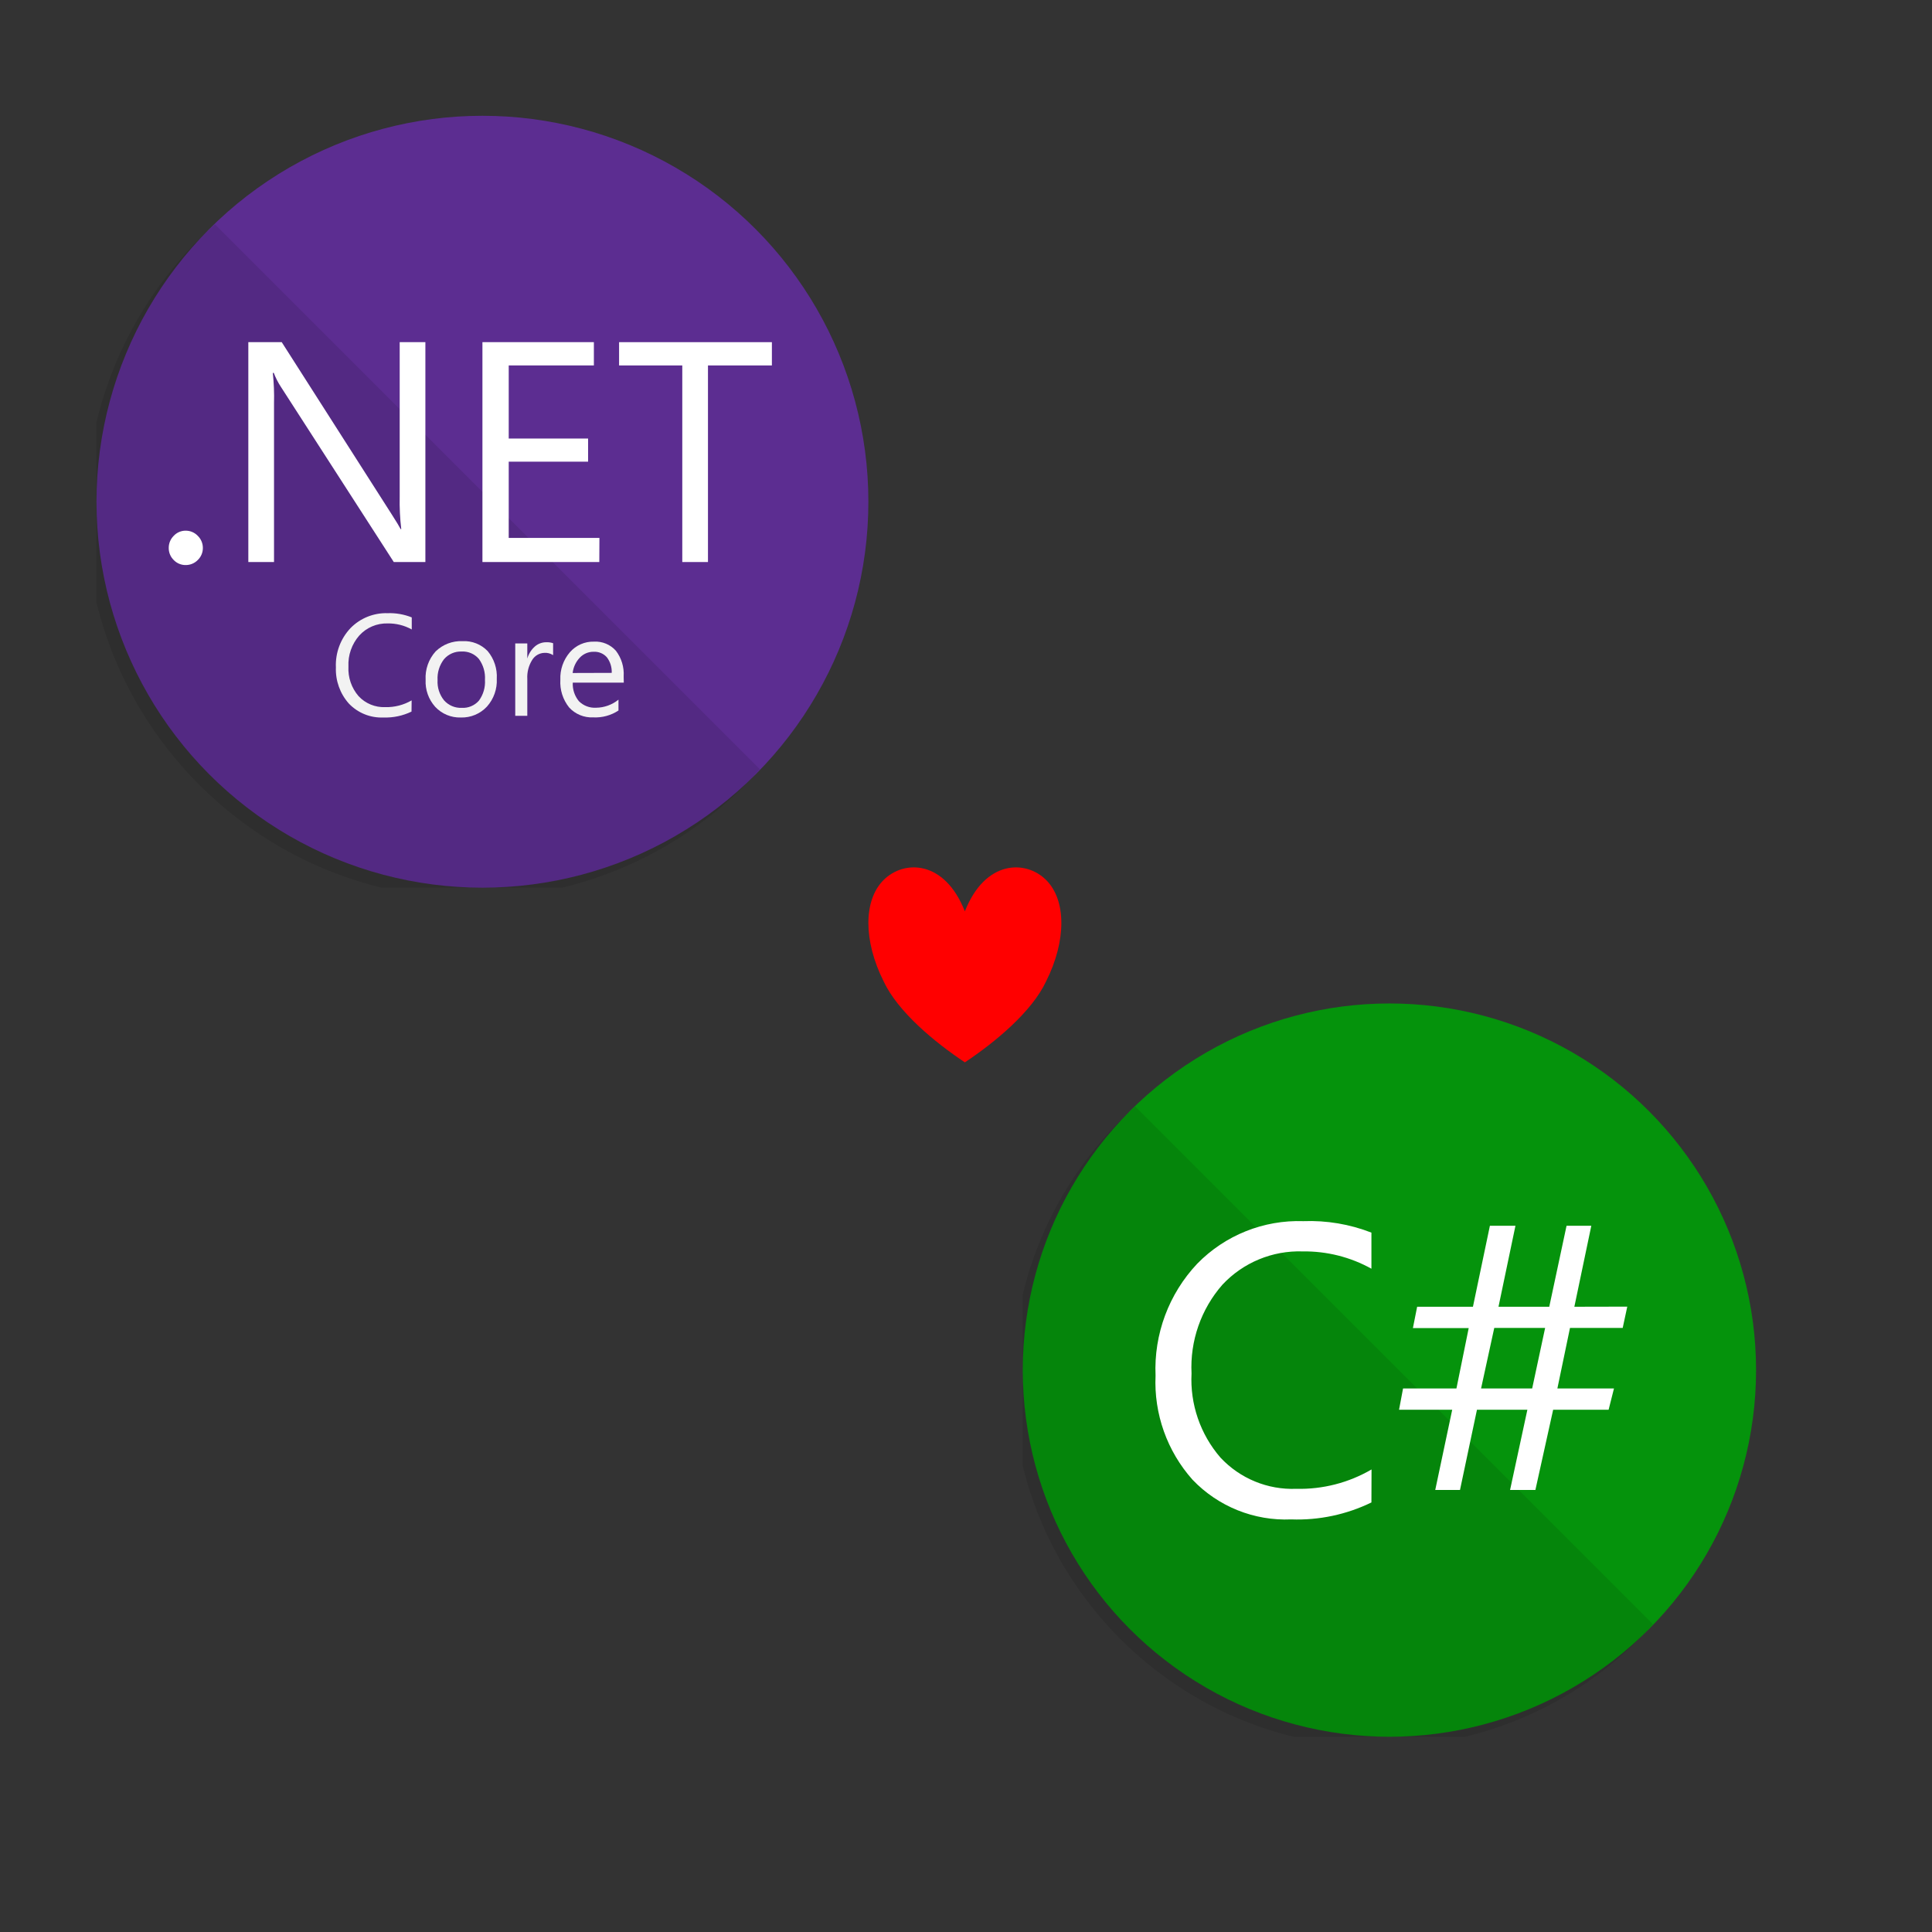 <?xml version="1.0" encoding="UTF-8" standalone="no"?><!DOCTYPE svg PUBLIC "-//W3C//DTD SVG 1.1//EN" "http://www.w3.org/Graphics/SVG/1.1/DTD/svg11.dtd"><svg width="100%" height="100%" viewBox="0 0 722 722" version="1.1" xmlns="http://www.w3.org/2000/svg" xmlns:xlink="http://www.w3.org/1999/xlink" xml:space="preserve" xmlns:serif="http://www.serif.com/" style="fill-rule:evenodd;clip-rule:evenodd;stroke-linejoin:round;stroke-miterlimit:2;"><rect x="0" y="0" width="722" height="722" fill="#333333" stroke="none"/><clipPath id="_clip1"><rect id="Herunterladen" x="36.058" y="43.269" width="288.462" height="288.462"/></clipPath><g clip-path="url(#_clip1)"><circle cx="180.288" cy="187.5" r="144.231" style="fill:#5c2d91;"/><path d="M80.318,83.834c-30.695,27.353 -48.275,66.566 -48.275,107.681c0,79.122 65.108,144.23 144.231,144.23c41.114,0 80.327,-17.58 107.68,-48.275l-203.636,-203.636Z" style="fill-opacity:0.1;fill-rule:nonzero;"/><path d="M69.411,211.163c-1.7,0.027 -3.336,-0.66 -4.507,-1.893c-1.203,-1.188 -1.871,-2.817 -1.848,-4.507c-0.012,-1.689 0.654,-3.314 1.848,-4.508c1.16,-1.254 2.799,-1.958 4.507,-1.938c1.705,-0.004 3.337,0.698 4.507,1.938c1.215,1.184 1.899,2.812 1.893,4.508c0.016,1.698 -0.669,3.329 -1.893,4.507c-1.18,1.219 -2.81,1.903 -4.507,1.893Z" style="fill:#fff;fill-rule:nonzero;"/><path d="M158.969,210.036l-11.809,0l-42.232,-65.535c-1.052,-1.614 -1.929,-3.337 -2.614,-5.138l-0.361,0c0.401,3.742 0.552,7.506 0.451,11.268l0,59.405l-9.601,0l0,-82.166l12.485,0l41.106,64.363c1.713,2.674 2.825,4.507 3.335,5.498l0.226,0c-0.476,-4.008 -0.672,-8.044 -0.586,-12.079l0,-57.782l9.6,0l0,82.166Z" style="fill:#fff;fill-rule:nonzero;"/><path d="M223.963,210.036l-43.675,0l0,-82.166l41.647,0l0,8.699l-31.821,0l0,27.313l29.658,0l0,8.654l-29.658,0l0,28.486l33.894,0l-0.045,9.014Z" style="fill:#fff;fill-rule:nonzero;"/><path d="M288.461,136.569l-23.888,0l0,73.467l-9.6,0l0,-73.467l-23.618,0l0,-8.699l57.106,0l0,8.699Z" style="fill:#fff;fill-rule:nonzero;"/><path d="M153.786,265.925c-3.254,1.576 -6.844,2.335 -10.457,2.209c-4.855,0.219 -9.575,-1.673 -12.935,-5.183c-3.311,-3.706 -5.057,-8.556 -4.868,-13.522c-0.245,-5.432 1.724,-10.737 5.453,-14.693c3.637,-3.726 8.679,-5.756 13.883,-5.589c3.081,-0.106 6.151,0.432 9.014,1.577l0,4.507c-2.756,-1.525 -5.864,-2.303 -9.014,-2.253c-4.017,-0.113 -7.889,1.534 -10.592,4.507c-2.81,3.201 -4.266,7.374 -4.057,11.629c-0.21,4.03 1.147,7.989 3.786,11.042c2.561,2.754 6.204,4.254 9.961,4.102c3.461,0.09 6.879,-0.784 9.871,-2.524l-0.045,4.191Z" style="fill:#f2f2f2;fill-rule:nonzero;"/><path d="M172.22,268.134c-3.628,0.117 -7.134,-1.347 -9.6,-4.011c-2.464,-2.75 -3.744,-6.364 -3.561,-10.051c-0.227,-3.902 1.122,-7.737 3.741,-10.638c2.676,-2.61 6.317,-3.998 10.051,-3.831c3.534,-0.188 6.979,1.18 9.421,3.741c2.394,2.886 3.603,6.578 3.38,10.322c0.189,3.799 -1.123,7.524 -3.651,10.366c-2.512,2.716 -6.083,4.213 -9.781,4.102Zm0.316,-24.654c-2.51,-0.106 -4.935,0.941 -6.581,2.839c-1.733,2.233 -2.599,5.021 -2.433,7.843c-0.158,2.738 0.71,5.438 2.433,7.572c1.662,1.871 4.081,2.898 6.581,2.794c2.449,0.145 4.832,-0.855 6.445,-2.704c1.639,-2.239 2.437,-4.984 2.254,-7.752c0.178,-2.782 -0.619,-5.54 -2.254,-7.798c-1.591,-1.888 -3.979,-2.924 -6.445,-2.794Z" style="fill:#f2f2f2;fill-rule:nonzero;"/><path d="M206.701,244.832c-0.974,-0.638 -2.13,-0.939 -3.291,-0.857c-1.842,0.067 -3.534,1.049 -4.507,2.615c-1.341,2.123 -1.987,4.613 -1.848,7.121l0,13.792l-4.507,0l0,-27.043l4.507,0l0,5.634c0.496,-1.743 1.481,-3.308 2.84,-4.507c1.175,-1.02 2.68,-1.581 4.236,-1.578c0.872,-0.039 1.743,0.083 2.57,0.361l0,4.462Z" style="fill:#f2f2f2;fill-rule:nonzero;"/><path d="M233.113,255.108l-19.066,0c-0.128,2.519 0.693,4.997 2.299,6.941c1.689,1.685 4.019,2.571 6.4,2.434c3.055,-0.03 6.011,-1.095 8.384,-3.02l0,4.057c-2.787,1.836 -6.088,2.737 -9.42,2.569c-3.404,0.172 -6.712,-1.185 -9.015,-3.696c-2.346,-2.926 -3.519,-6.623 -3.29,-10.367c-0.162,-3.752 1.112,-7.428 3.561,-10.276c2.256,-2.606 5.568,-4.064 9.014,-3.966c3.113,-0.175 6.139,1.089 8.203,3.425c2.075,2.736 3.099,6.128 2.885,9.555l0.045,2.344Zm-4.507,-3.651c0.091,-2.088 -0.547,-4.144 -1.803,-5.814c-1.249,-1.411 -3.077,-2.175 -4.958,-2.073c-1.96,-0.024 -3.843,0.778 -5.183,2.208c-1.484,1.569 -2.417,3.579 -2.66,5.724l14.604,-0.045Z" style="fill:#f2f2f2;fill-rule:nonzero;"/></g><path d="M360.577,340.582c7.591,-19.297 22.773,-19.297 30.364,-11.725c7.592,7.572 7.592,22.717 0,37.861c-5.314,11.358 -18.978,22.716 -30.364,30.288c-11.387,-7.572 -25.051,-18.93 -30.365,-30.288c-7.591,-15.144 -7.591,-30.289 0,-37.861c7.592,-7.572 22.774,-7.572 30.365,11.725Z" style="fill:#f00;"/><clipPath id="_clip2"><rect id="Herunterladen--1-" serif:id="Herunterladen (1)" x="382.212" y="375" width="274.038" height="274.038"/></clipPath><g clip-path="url(#_clip2)"><circle cx="519.231" cy="512.019" r="137.019" style="fill:#05930c;"/><path d="M424.259,413.537c-29.16,25.985 -45.861,63.238 -45.861,102.296c0,75.167 61.852,137.019 137.019,137.019c39.058,0 76.311,-16.701 102.296,-45.861l-193.454,-193.454Z" style="fill-opacity:0.1;fill-rule:nonzero;"/><path d="M512.508,561.475c-9.32,4.535 -19.614,6.711 -29.973,6.337c-13.842,0.606 -27.293,-4.799 -36.866,-14.815c-9.515,-10.666 -14.482,-24.645 -13.831,-38.922c-0.669,-15.472 4.957,-30.573 15.586,-41.834c10.39,-10.63 24.795,-16.401 39.65,-15.886c8.682,-0.331 17.34,1.126 25.434,4.282l0,13.488c-7.85,-4.364 -16.71,-6.593 -25.691,-6.466c-11.308,-0.375 -22.243,4.156 -29.973,12.418c-8.015,9.136 -12.164,21.045 -11.561,33.184c-0.593,11.472 3.276,22.74 10.79,31.429c7.29,7.837 17.652,12.11 28.346,11.689c9.866,0.245 19.609,-2.261 28.132,-7.236l-0.043,12.332Z" style="fill:#fff;fill-rule:nonzero;"/><path d="M608.122,488.298l-1.713,7.964l-19.696,0l-4.71,22.608l21.152,0l-2.012,7.964l-20.725,0l-6.636,29.973l-9.463,0l6.465,-29.973l-18.84,0l-6.337,29.973l-9.249,0l6.337,-29.973l-19.867,0l1.498,-7.964l19.954,0l4.581,-22.565l-20.852,0l1.584,-7.964l20.852,0l6.338,-30.273l9.548,0l-6.337,30.273l18.969,0l6.465,-30.273l9.249,0l-6.337,30.273l19.782,-0.043Zm-30.701,7.964l-19.011,0l-4.924,22.608l19.097,0l4.838,-22.608Z" style="fill:#fff;fill-rule:nonzero;"/></g></svg>